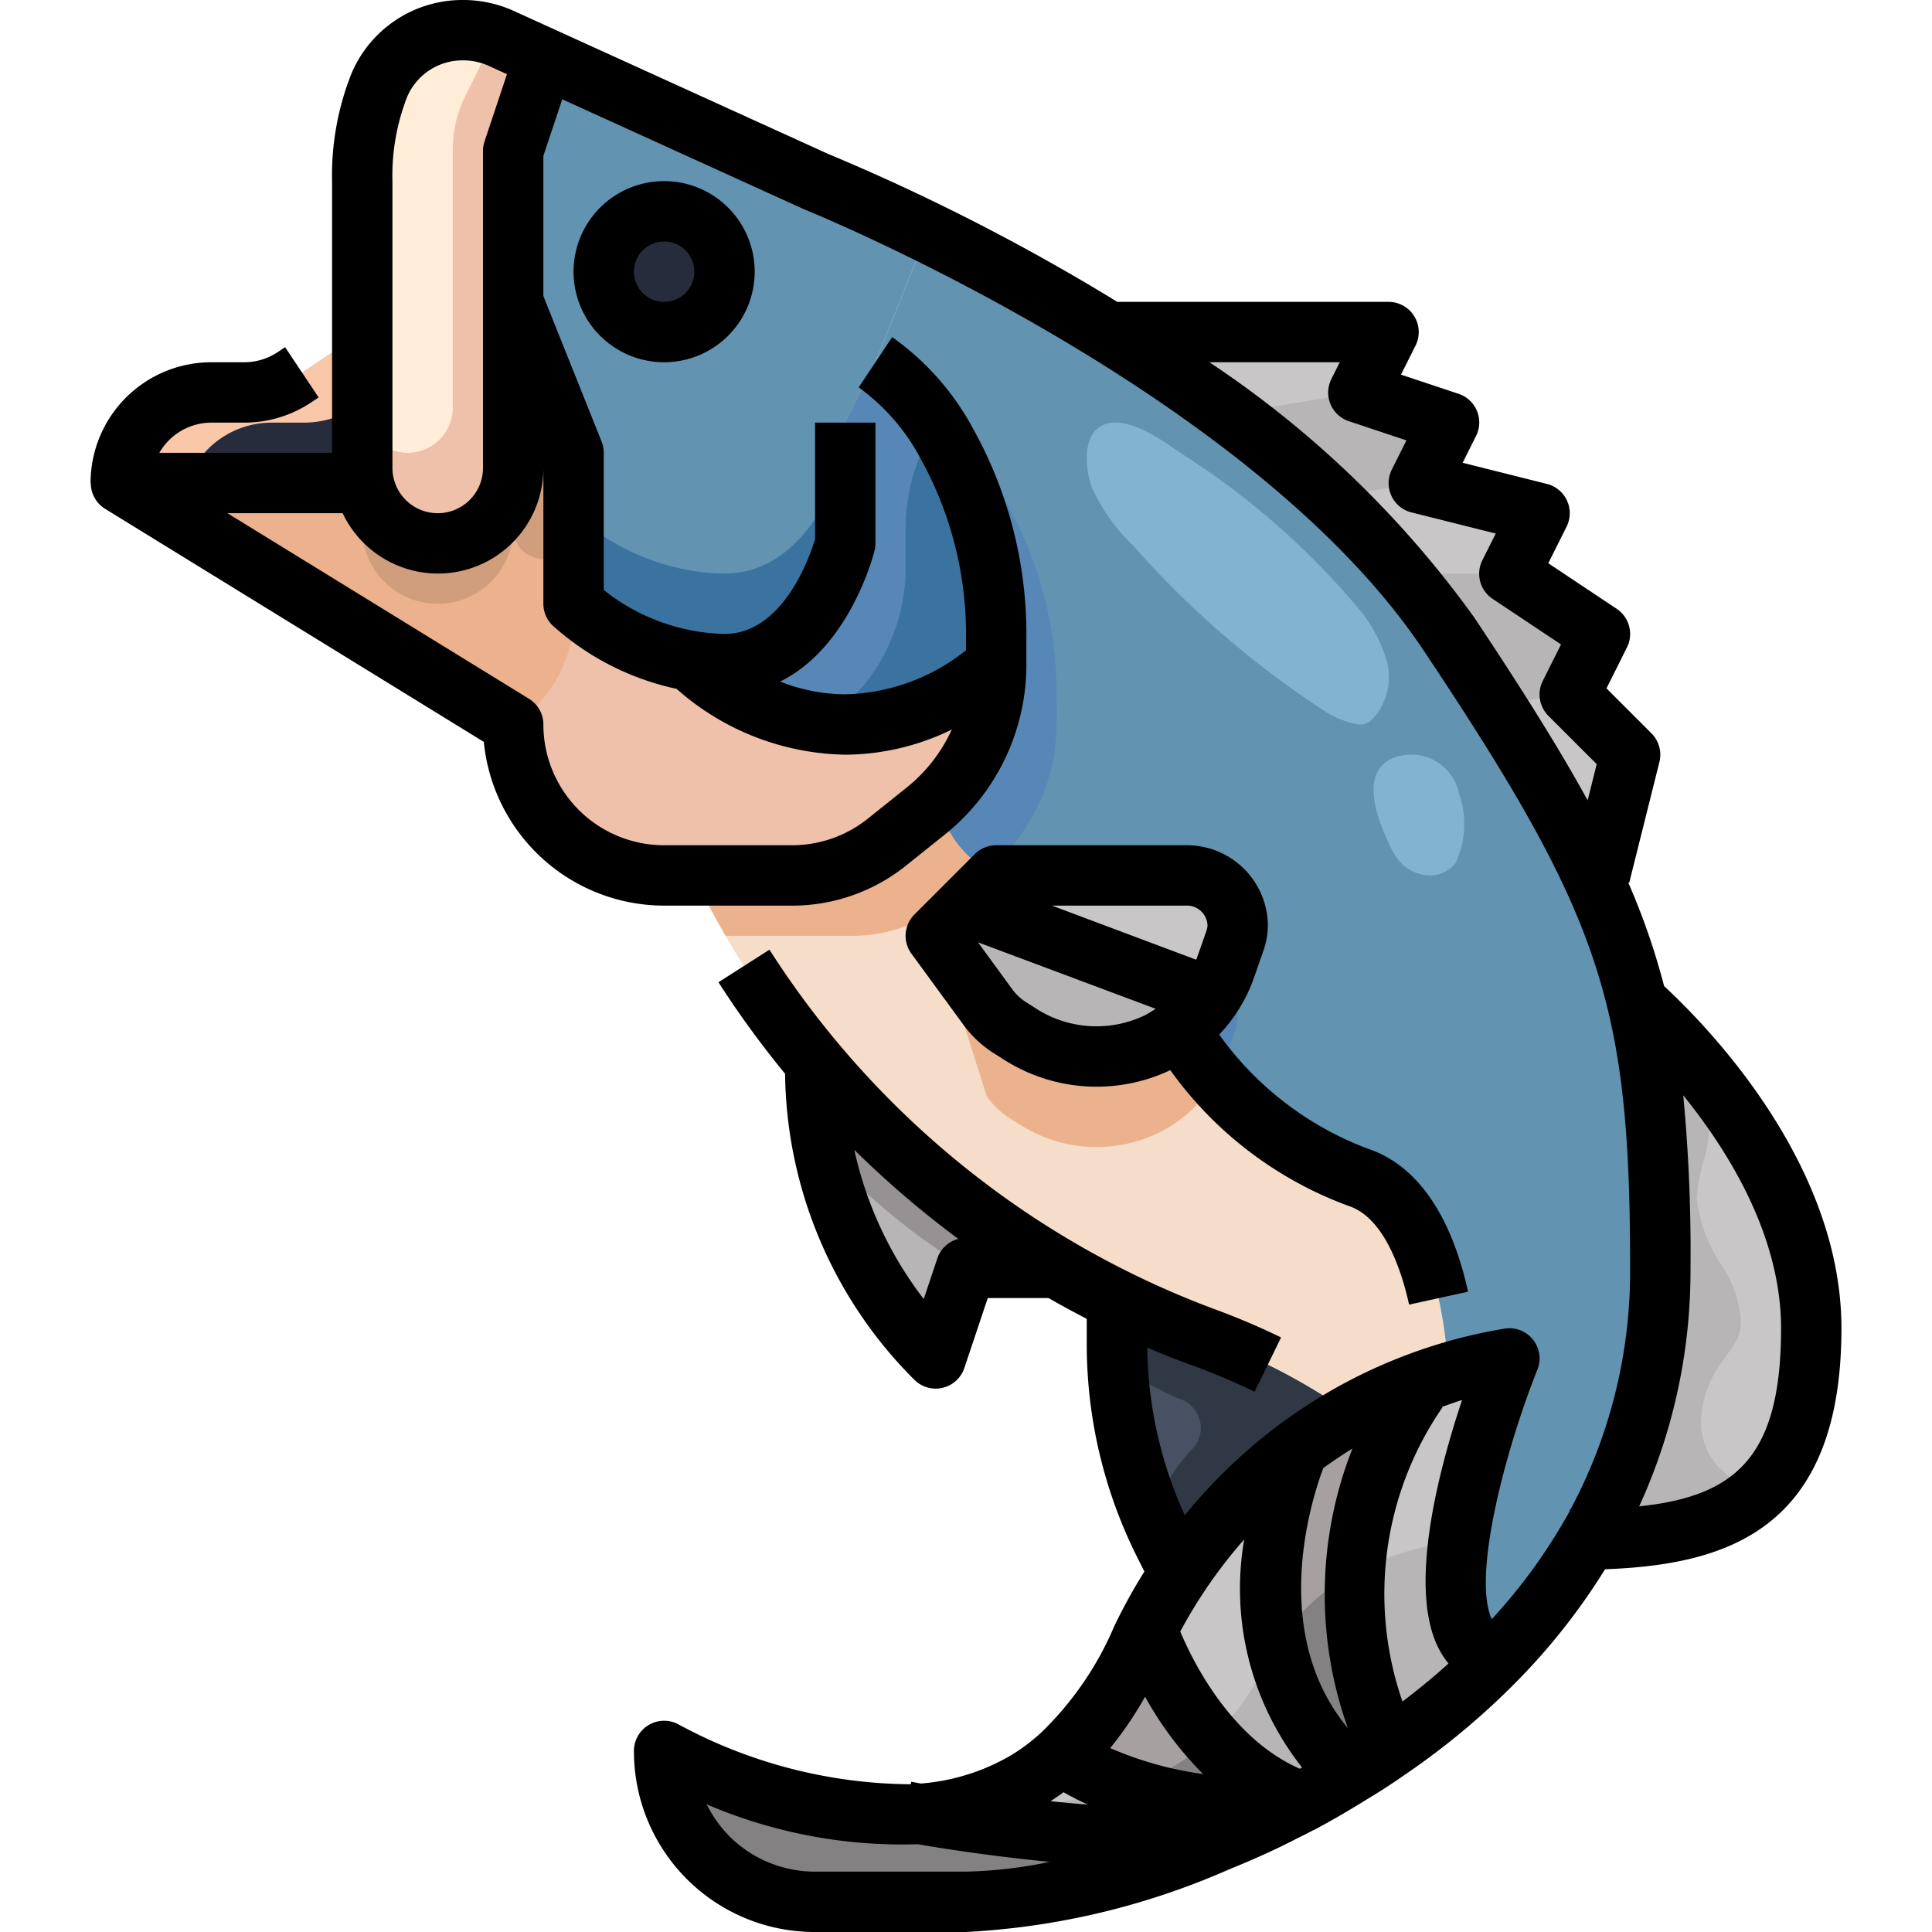 <svg xmlns="http://www.w3.org/2000/svg" viewBox="0 0 64 64"><g id="_02-Fish" data-name="02-Fish"><path d="M32,63H27a4.985,4.985,0,0,1-5-5s4.23,2.42,8.46,2.09h.01a64.2,64.2,0,0,0,9.89.9A23.774,23.774,0,0,1,32,63Z" style="fill:#838182"/><path d="M35.16,58.13c.56.44,2.66,1.78,7.39,1.86-.73.38-1.47.71-2.19,1a64.2,64.2,0,0,1-9.89-.9A8.03,8.03,0,0,0,34,59,7.317,7.317,0,0,0,35.16,58.13Z" style="fill:#b8b5b7"/><path d="M38,54s1.5,4.48,5.12,5.7c-.19.1-.38.2-.57.29-4.73-.08-6.83-1.42-7.39-1.86a11.5,11.5,0,0,0,2.65-3.83,3.013,3.013,0,0,1,.16-.31Z" style="fill:#838182"/><path d="M43,48s-2.89,6.74,1.73,10.77c-.53.33-1.06.64-1.6.93h-.01C39.5,58.48,38,54,38,54l-.03-.01a15.928,15.928,0,0,1,1.12-1.93,16.7,16.7,0,0,1,3.68-3.91,1.768,1.768,0,0,1,.22-.16Z" style="fill:#b8b5b7"/><path d="M45.98,57.96c-.41.29-.83.56-1.25.81C40.11,54.74,43,48,43,48l-.01-.01a13.751,13.751,0,0,1,1.77-1.15,15.3,15.3,0,0,1,2.17-1.01L47,46A12.107,12.107,0,0,0,45.98,57.96Z" style="fill:#838182"/><path d="M50,45s-3.7,9.24-.43,9.96a23.706,23.706,0,0,1-3.59,3A12.107,12.107,0,0,1,47,46l-.07-.17a9.274,9.274,0,0,1,1.05-.36A15.2,15.2,0,0,1,50,45Z" style="fill:#b8b5b7"/><path d="M12,15.5a2.734,2.734,0,0,0,.05.5H4a3,3,0,0,1,3-3H8.09a3.11,3.11,0,0,0,1.67-.5L12,11Z" style="fill:#fac7a8"/><path d="M12.05,16a2.734,2.734,0,0,1-.05-.5V13.339l-.24.161a3.11,3.11,0,0,1-1.67.5H9a2.986,2.986,0,0,0-2.817,2H12.05Z" style="fill:#262c3c"/><path d="M18,2,17,5V15.5a2.5,2.5,0,0,1-4.95.5,2.734,2.734,0,0,1-.05-.5V6a8.05,8.05,0,0,1,.57-3.19A3,3,0,0,1,15.34,1a3.036,3.036,0,0,1,1.26.27l1.44.65Z" style="fill:#ffedd8"/><path d="M33,22a7.651,7.651,0,0,1-5,2,7.651,7.651,0,0,1-5-2l.01-.08A6.4,6.4,0,0,0,24,22c3,0,4-4,4-4V14l1-2a7.987,7.987,0,0,1,2.37,2.7A12.969,12.969,0,0,1,33,21.15Z" style="fill:#3a73a0"/><path d="M30,18.71V17.528a6.479,6.479,0,0,1,.683-2.895l.286-.571A7.371,7.371,0,0,0,29,12l-1,2v4s-1,4-4,4a6.4,6.4,0,0,1-.99-.08L23,22a7.832,7.832,0,0,0,3.806,1.887,3.83,3.83,0,0,0,2.053-1.507A6.148,6.148,0,0,0,30,18.71Z" style="fill:#5787b7"/><path d="M24,9a2,2,0,1,0-2,2A2.006,2.006,0,0,0,24,9ZM18.04,1.92,27,6s1.49.6,3.72,1.7L29,12l-1,2v4s-1,4-4,4a6.4,6.4,0,0,1-.99-.08A7.711,7.711,0,0,1,19,20V15l-2-5V5l1-3Z" style="fill:#6293b1"/><path d="M24,19a6.4,6.4,0,0,1-.99-.08A7.711,7.711,0,0,1,19,17v3a7.711,7.711,0,0,0,4.01,1.92A6.4,6.4,0,0,0,24,22c3,0,4-4,4-4V15S27,19,24,19Z" style="fill:#3a73a0"/><path d="M19,15v5a7.711,7.711,0,0,0,4.01,1.92L23,22a7.651,7.651,0,0,0,5,2,7.651,7.651,0,0,0,5-2,6.161,6.161,0,0,1-1.94,4.5,3.439,3.439,0,0,1-.4.37L29.37,27.9A5.009,5.009,0,0,1,26.25,29H22a4.985,4.985,0,0,1-5-5L4,16h8.05A2.5,2.5,0,0,0,17,15.5V10Z" style="fill:#ebb28d"/><path d="M44.76,46.84a13.751,13.751,0,0,0-1.77,1.15,1.768,1.768,0,0,0-.22.16,16.7,16.7,0,0,0-3.68,3.91L39,52l-.45-.91A14.577,14.577,0,0,1,37,44.54V43.08a27.824,27.824,0,0,0,2.87,1.23,20.385,20.385,0,0,1,4.38,2.19Z" style="fill:#475163"/><path d="M34.99,42H32l-1,3a13.653,13.653,0,0,1-4-9.66V35.2A30.724,30.724,0,0,0,34.99,42Z" style="fill:#b8b5b7"/><path d="M29.37,27.9l1.29-1.03a3.439,3.439,0,0,0,.4-.37A3.555,3.555,0,0,0,33,29l-1,1-1,1,1.69,2.32a2.815,2.815,0,0,0,.77.73l.37.23a4.706,4.706,0,0,0,4.5.27,4.164,4.164,0,0,0,.73-.44A12.083,12.083,0,0,0,45,39c2.46.82,2.9,4.99,2.98,6.47a9.274,9.274,0,0,0-1.05.36,15.3,15.3,0,0,0-2.17,1.01l-.51-.34a20.385,20.385,0,0,0-4.38-2.19A27.824,27.824,0,0,1,37,43.08c-.7-.34-1.37-.7-2-1.08h-.01A30.724,30.724,0,0,1,27,35.2,27.021,27.021,0,0,1,23,29h3.25A5.009,5.009,0,0,0,29.37,27.9Z" style="fill:#f6ddc9"/><path d="M32,30l8,3,.09.06a4.463,4.463,0,0,1-1.03,1.05,4.164,4.164,0,0,1-.73.44,4.706,4.706,0,0,1-4.5-.27l-.37-.23a2.815,2.815,0,0,1-.77-.73L31,31Z" style="fill:#b8b5b7"/><path d="M39.28,29A1.679,1.679,0,0,1,41,30.64a1.481,1.481,0,0,1-.09.51l-.32.93a3.941,3.941,0,0,1-.5.98L40,33l-8-3,1-1Z" style="fill:#c9c6c8"/><path d="M60,44c0,5.75-2.75,6.91-7.38,6.99A17.685,17.685,0,0,0,55,42a36.893,36.893,0,0,0-.76-8.79C55.35,34.21,60,38.72,60,44Z" style="fill:#c9c6c8"/><path d="M52,23l2,2-1,4-.21.1A60.837,60.837,0,0,0,48,21c-2.64-3.95-7.01-7.33-11.08-9.87L37,11h9l-1,2,3,1-1,2,4,1-1,2,3,2Z" style="fill:#c9c6c8"/><path d="M54.24,33.21A36.893,36.893,0,0,1,55,42a17.685,17.685,0,0,1-2.38,8.99,19.49,19.49,0,0,1-3.05,3.97C46.3,54.24,50,45,50,45a15.2,15.2,0,0,0-2.02.47C47.9,43.99,47.46,39.82,45,39a12.083,12.083,0,0,1-5.94-4.89,4.463,4.463,0,0,0,1.03-1.05,3.941,3.941,0,0,0,.5-.98l.32-.93a1.481,1.481,0,0,0,.09-.51A1.679,1.679,0,0,0,39.28,29H33a3.555,3.555,0,0,1-1.94-2.5A6.161,6.161,0,0,0,33,22v-.85a12.969,12.969,0,0,0-1.63-6.45A7.987,7.987,0,0,0,29,12l1.72-4.3a70.108,70.108,0,0,1,6.2,3.43C40.99,13.67,45.36,17.05,48,21a60.837,60.837,0,0,1,4.79,8.1A21.5,21.5,0,0,1,54.24,33.21Z" style="fill:#6293b1"/><path d="M38.33,34.55a4.706,4.706,0,0,1-4.5-.27l-.37-.23a2.815,2.815,0,0,1-.77-.73L31,31l1.69,5.32a2.815,2.815,0,0,0,.77.73l.37.23a4.706,4.706,0,0,0,4.5.27,4.164,4.164,0,0,0,.73-.44,4.463,4.463,0,0,0,1.03-1.05,3.7,3.7,0,0,0,.2-.326A12.949,12.949,0,0,1,39.06,34.11,4.164,4.164,0,0,1,38.33,34.55Z" style="fill:#ebb28d"/><path d="M40.91,34.15a1.481,1.481,0,0,0,.09-.51,1.6,1.6,0,0,0-.561-1.206,3.987,3.987,0,0,1-.349.626,4.463,4.463,0,0,1-1.03,1.05,12.949,12.949,0,0,0,1.226,1.624,3.887,3.887,0,0,0,.3-.654Z" style="fill:#5787b7"/><path d="M46,11H37l-.08.13c1.253.782,2.531,1.653,3.782,2.586L45,13Z" style="fill:#c9c6c8"/><path d="M50,19H46.462A22.013,22.013,0,0,1,48,21c.555.832,1.068,1.612,1.54,2.351L52,23l1-2Z" style="fill:#b8b5b7"/><path d="M52.79,29.1,53,29l1-4-2-2-2.46.351A47.9,47.9,0,0,1,52.79,29.1Z" style="fill:#c9c6c8"/><path d="M48,14l-3-1-4.3.716a41.066,41.066,0,0,1,3.351,2.775L47,16Z" style="fill:#b8b5b7"/><path d="M51,17l-4-1-2.947.491A29.565,29.565,0,0,1,46.462,19H50Z" style="fill:#c9c6c8"/><path d="M57.107,48.769a2.2,2.2,0,0,1-.756-1.788,3.538,3.538,0,0,1,.686-1.864c.321-.46.656-.795.631-1.379a3.813,3.813,0,0,0-.532-1.662,5.267,5.267,0,0,1-.927-2.336,5.731,5.731,0,0,1,.26-1.412,4.972,4.972,0,0,0-.055-2.82,21.848,21.848,0,0,0-2.174-2.3A36.893,36.893,0,0,1,55,42a17.685,17.685,0,0,1-2.38,8.99c2.836-.049,4.962-.509,6.187-2.175a1.325,1.325,0,0,1-1.7-.046Z" style="fill:#b8b5b7"/><path d="M27,35.2v.14a13.658,13.658,0,0,0,.289,2.776A22.171,22.171,0,0,0,32,42h2.99A30.724,30.724,0,0,1,27,35.2Z" style="fill:#969192"/><path d="M44.25,46.5a20.385,20.385,0,0,0-4.38-2.19A27.824,27.824,0,0,1,37,43.08v1.46c0,.215.028.427.037.642a9.355,9.355,0,0,0,2.116,1.188A1.01,1.01,0,0,1,39.5,48a5.012,5.012,0,0,0-1.288,2.307c.113.261.21.528.338.783L39,52l.09.06a16.7,16.7,0,0,1,3.68-3.91,1.768,1.768,0,0,1,.22-.16,13.751,13.751,0,0,1,1.77-1.15Z" style="fill:#313845"/><circle cx="22" cy="9" r="2" style="fill:#262c3c"/><path d="M16.6,1.27c-.066-.03-.135-.042-.2-.066l-.976,1.951A4.012,4.012,0,0,0,15,4.944V13.5a1.5,1.5,0,0,1-3,0v2a2.734,2.734,0,0,0,.05.5A2.5,2.5,0,0,0,17,15.5V5l1-3,.04-.08Z" style="fill:#efc1aa"/><path d="M19,20V15l-2-5v5.5a2.5,2.5,0,0,1-4.95.5H4l13,8A4.333,4.333,0,0,0,19,20Z" style="fill:#ebb28d"/><path d="M28,24a7.651,7.651,0,0,1-5-2l.01-.08A7.711,7.711,0,0,1,19,20a4.333,4.333,0,0,1-2,4,4.985,4.985,0,0,0,5,5h4.25a5.009,5.009,0,0,0,3.12-1.1l1.29-1.03a3.439,3.439,0,0,0,.4-.37A6.161,6.161,0,0,0,33,22,7.651,7.651,0,0,1,28,24Z" style="fill:#efc1aa"/><path d="M28.25,31a5.009,5.009,0,0,0,3.12-1.1l1.29-1.03c.016-.013.03-.029.046-.042A3.569,3.569,0,0,1,31.06,26.5a3.439,3.439,0,0,1-.4.37L29.37,27.9A5.009,5.009,0,0,1,26.25,29H23a19.159,19.159,0,0,0,1.039,2H28.25Z" style="fill:#ebb28d"/><path d="M33,21.15V22a6.161,6.161,0,0,1-1.94,4.5,3.569,3.569,0,0,0,1.646,2.328,3.475,3.475,0,0,0,.354-.328A6.161,6.161,0,0,0,35,24v-.85a12.969,12.969,0,0,0-1.63-6.45,26.035,26.035,0,0,0-3.447-3.917A9.137,9.137,0,0,1,31.37,14.7,12.969,12.969,0,0,1,33,21.15Z" style="fill:#5787b7"/><path d="M17,10v5.5a2.5,2.5,0,0,1-4.95.5H12v1.5a2.734,2.734,0,0,0,.05.5A2.5,2.5,0,0,0,17,17.5v.014a1,1,0,1,0,2,0V15Z" style="fill:#d19e7d"/><path d="M35.16,58.13A7.317,7.317,0,0,1,34,59a7.721,7.721,0,0,1-2.749.988,21.172,21.172,0,0,0,6.056-.788A7.205,7.205,0,0,1,35.16,58.13Z" style="fill:#c9c6c8"/><path d="M40.119,57.6A11.91,11.91,0,0,1,38,54l-.03-.01a3.013,3.013,0,0,0-.16.31,11.5,11.5,0,0,1-2.65,3.83,7.205,7.205,0,0,0,2.147,1.07A7.453,7.453,0,0,0,40.119,57.6Z" style="fill:#a6a0a1"/><path d="M40.119,57.6A8.824,8.824,0,0,0,42,55c.088-.175.188-.334.286-.494A12.43,12.43,0,0,1,43,48l-.01-.01a1.768,1.768,0,0,0-.22.16,16.7,16.7,0,0,0-3.68,3.91,15.928,15.928,0,0,0-1.12,1.93L38,54A11.91,11.91,0,0,0,40.119,57.6Z" style="fill:#c9c6c8"/><path d="M42.286,54.506a6.756,6.756,0,0,1,2.62-2.426A11.525,11.525,0,0,1,47,46l-.07-.17a15.3,15.3,0,0,0-2.17,1.01,13.751,13.751,0,0,0-1.77,1.15L43,48A12.43,12.43,0,0,0,42.286,54.506Z" style="fill:#a6a0a1"/><path d="M44.906,52.08a9.7,9.7,0,0,1,3.422-1.033A30.544,30.544,0,0,1,50,45a15.2,15.2,0,0,0-2.02.47,9.274,9.274,0,0,0-1.05.36L47,46A11.525,11.525,0,0,0,44.906,52.08Z" style="fill:#c9c6c8"/><path d="M36.178,16.164a6.145,6.145,0,0,0,1.363,1.913A30.962,30.962,0,0,0,43.793,23.5a3.127,3.127,0,0,0,1.134.487.667.667,0,0,0,.267,0,.653.653,0,0,0,.276-.173,2.034,2.034,0,0,0,.46-1.943,4.825,4.825,0,0,0-1.013-1.814,25.522,25.522,0,0,0-5.729-5c-.62-.42-1.785-1.3-2.6-.995C35.812,14.355,35.951,15.568,36.178,16.164Z" style="fill:#82b3d1"/><path d="M48.217,28.591a3.054,3.054,0,0,0,.116-2.3,1.614,1.614,0,0,0-2.081-1.216c-1.3.412-.589,2.135-.244,2.864a2.5,2.5,0,0,0,.358.6,1.357,1.357,0,0,0,.923.456A1.058,1.058,0,0,0,48.217,28.591Z" style="fill:#82b3d1"/><path d="M61,44c0-5.433-4.391-9.96-5.875-11.335a22.766,22.766,0,0,0-1.188-3.431l.033.009,1-4a1,1,0,0,0-.263-.95l-1.49-1.49.678-1.356a1,1,0,0,0-.34-1.279l-2.266-1.51.606-1.211a1,1,0,0,0-.652-1.417l-2.791-.7.443-.885a1,1,0,0,0-.579-1.4l-1.906-.635.485-.969A1,1,0,0,0,46,10H37.013a70.03,70.03,0,0,0-9.6-4.91L17.011.358A4.054,4.054,0,0,0,15.34,0a3.989,3.989,0,0,0-3.69,2.418A9.126,9.126,0,0,0,11,6v9H5.278A1.993,1.993,0,0,1,7,14H8.092a3.984,3.984,0,0,0,2.219-.672l.244-.162L9.444,11.5l-.243.163A1.989,1.989,0,0,1,8.092,12H7a4,4,0,0,0-4,4h.007a1,1,0,0,0,.469.852l12.551,7.724A6.009,6.009,0,0,0,22,30h4.246A6.022,6.022,0,0,0,30,28.685l1.287-1.03A7.208,7.208,0,0,0,34,22v-.851a14,14,0,0,0-1.761-6.941,8.831,8.831,0,0,0-2.684-3.04l-1.11,1.664A6.871,6.871,0,0,1,30.5,15.2,11.992,11.992,0,0,1,32,21.149v.393A6.638,6.638,0,0,1,28,23a5.971,5.971,0,0,1-2.158-.422c2.3-1.135,3.089-4.177,3.128-4.335A1,1,0,0,0,29,18V14H27v3.861C26.831,18.422,25.949,21,24,21a6.657,6.657,0,0,1-4-1.457V15a1.012,1.012,0,0,0-.071-.372L18,9.807V5.162l.625-1.873,8,3.639c.147.059,14.785,5.994,20.54,14.627C53.042,30.366,54,33.232,54,42a16.7,16.7,0,0,1-1.974,8H52v.055a18.336,18.336,0,0,1-2.583,3.583c-.663-1.433.472-5.669,1.511-8.266a1,1,0,0,0-1.09-1.359,17.2,17.2,0,0,0-7.676,3.343,17.7,17.7,0,0,0-2.915,2.838,13.713,13.713,0,0,1-1.241-5.552c.494.211,1,.414,1.521.6a21.029,21.029,0,0,1,2.033.863l.877-1.8a23.379,23.379,0,0,0-2.222-.944A29.892,29.892,0,0,1,25.489,31.46L23.8,32.538a31.853,31.853,0,0,0,2.207,3.031,14.549,14.549,0,0,0,4.282,10.138,1,1,0,0,0,1.656-.391L32.721,43h2.015c.409.236.832.465,1.264.688v.856a15.734,15.734,0,0,0,1.651,7l.258.515a18.289,18.289,0,0,0-1,1.816,10.7,10.7,0,0,1-2.422,3.522,6.229,6.229,0,0,1-1,.752,6.991,6.991,0,0,1-2.984.933l-.316-.06-.016.084a16.352,16.352,0,0,1-7.671-1.97A1,1,0,0,0,21,58a5.985,5.985,0,0,0,6,6h5a24.77,24.77,0,0,0,8.733-2.082c.829-.334,1.574-.674,2.246-1.024.17-.081.34-.169.529-.268a.912.912,0,0,0,.095-.045c.559-.3,1.107-.621,1.639-.952.439-.261.879-.545,1.309-.848a24.7,24.7,0,0,0,3.731-3.119h0l0,0,0,0a21.112,21.112,0,0,0,2.887-3.678C57.151,51.831,61,50.719,61,44ZM13,6a7.16,7.16,0,0,1,.491-2.8A1.991,1.991,0,0,1,15.34,2a2.034,2.034,0,0,1,.846.18l.608.277-.743,2.227A1,1,0,0,0,16,5V15.5a1.5,1.5,0,0,1-3,0Zm9.412,16.819A8.637,8.637,0,0,0,28,25a8.109,8.109,0,0,0,3.529-.833,5.221,5.221,0,0,1-1.5,1.926l-1.287,1.031a4.02,4.02,0,0,1-2.5.876H22a4,4,0,0,1-4-4,1,1,0,0,0-.476-.852L7.533,17h3.818A3.492,3.492,0,0,0,18,15.5V20a1,1,0,0,0,.293.707A8.911,8.911,0,0,0,22.412,22.819Zm8.639,18.865L30.6,43.033a12.507,12.507,0,0,1-2.3-4.943,32.2,32.2,0,0,0,3.445,2.949A1,1,0,0,0,31.051,41.684ZM40.064,12h4.318l-.277.553a1,1,0,0,0,.579,1.4l1.906.635-.485.969a1,1,0,0,0,.652,1.417l2.791.7-.443.885a1,1,0,0,0,.34,1.279l2.266,1.51-.606,1.211a1,1,0,0,0,.188,1.154l1.6,1.6-.3,1.2c-.969-1.766-2.2-3.719-3.76-6.063A33.935,33.935,0,0,0,40.064,12Zm15.7,24.289C57.3,38.19,59,40.978,59,44c0,4.234-1.474,5.563-4.7,5.9A18.736,18.736,0,0,0,56,42,54.921,54.921,0,0,0,55.76,36.289Zm-11.1,20.975c-2.64-3.158-1.224-7.58-.828-8.634.315-.226.635-.443.965-.643A13.179,13.179,0,0,0,44.656,57.264Zm-3.45-6.257a9.557,9.557,0,0,0,1.918,7.542l-.073.043c-2.294-1-3.561-3.588-3.961-4.546A16.144,16.144,0,0,1,41.206,51.007Zm-5.978,8.365a8.32,8.32,0,0,0,.807.409c-.431-.035-.842-.073-1.238-.114C34.943,59.571,35.09,59.477,35.228,59.372Zm2.7-3.158a11.525,11.525,0,0,0,1.92,2.555,11.664,11.664,0,0,1-3.08-.862A11.712,11.712,0,0,0,37.927,56.214ZM27,62a4.009,4.009,0,0,1-2.829-1.163,4.076,4.076,0,0,1-.761-1.067A16.4,16.4,0,0,0,30.4,61.092c.847.146,2.39.388,4.372.585A15.017,15.017,0,0,1,32,62Zm20.675-7.36a2.778,2.778,0,0,0,.308.465c-.477.437-.992.854-1.524,1.261a10.88,10.88,0,0,1,1.324-9.744l-.019-.016c.223-.076.443-.162.669-.228C47.643,48.742,46.622,52.649,47.675,54.64Z"/><path d="M41.533,32.406l.322-.921A2.558,2.558,0,0,0,42,30.637,2.683,2.683,0,0,0,39.279,28H33a1,1,0,0,0-.707.293l-2,2a1,1,0,0,0-.1,1.3l1.682,2.3a3.693,3.693,0,0,0,1.052,1l.367.233a5.711,5.711,0,0,0,5.47.326l.005,0a12.6,12.6,0,0,0,5.916,4.5c1.2.4,1.762,2.217,1.993,3.265l1.953-.429c-.564-2.562-1.71-4.2-3.314-4.734a10.674,10.674,0,0,1-4.93-3.783A5.22,5.22,0,0,0,41.533,32.406ZM40,30.637a.574.574,0,0,1-.032.187l-.323.921c-.006.016-.016.03-.022.046L34.848,30h4.431A.684.684,0,0,1,40,30.637Zm-5.635,2.8L34,33.205a1.74,1.74,0,0,1-.5-.478l-1.1-1.51,5.881,2.2a3.489,3.489,0,0,1-.374.224A3.7,3.7,0,0,1,34.365,33.438Z"/><path d="M19,9a3,3,0,1,0,3-3A3,3,0,0,0,19,9Zm4,0a1,1,0,1,1-1-1A1,1,0,0,1,23,9Z"/></g></svg>